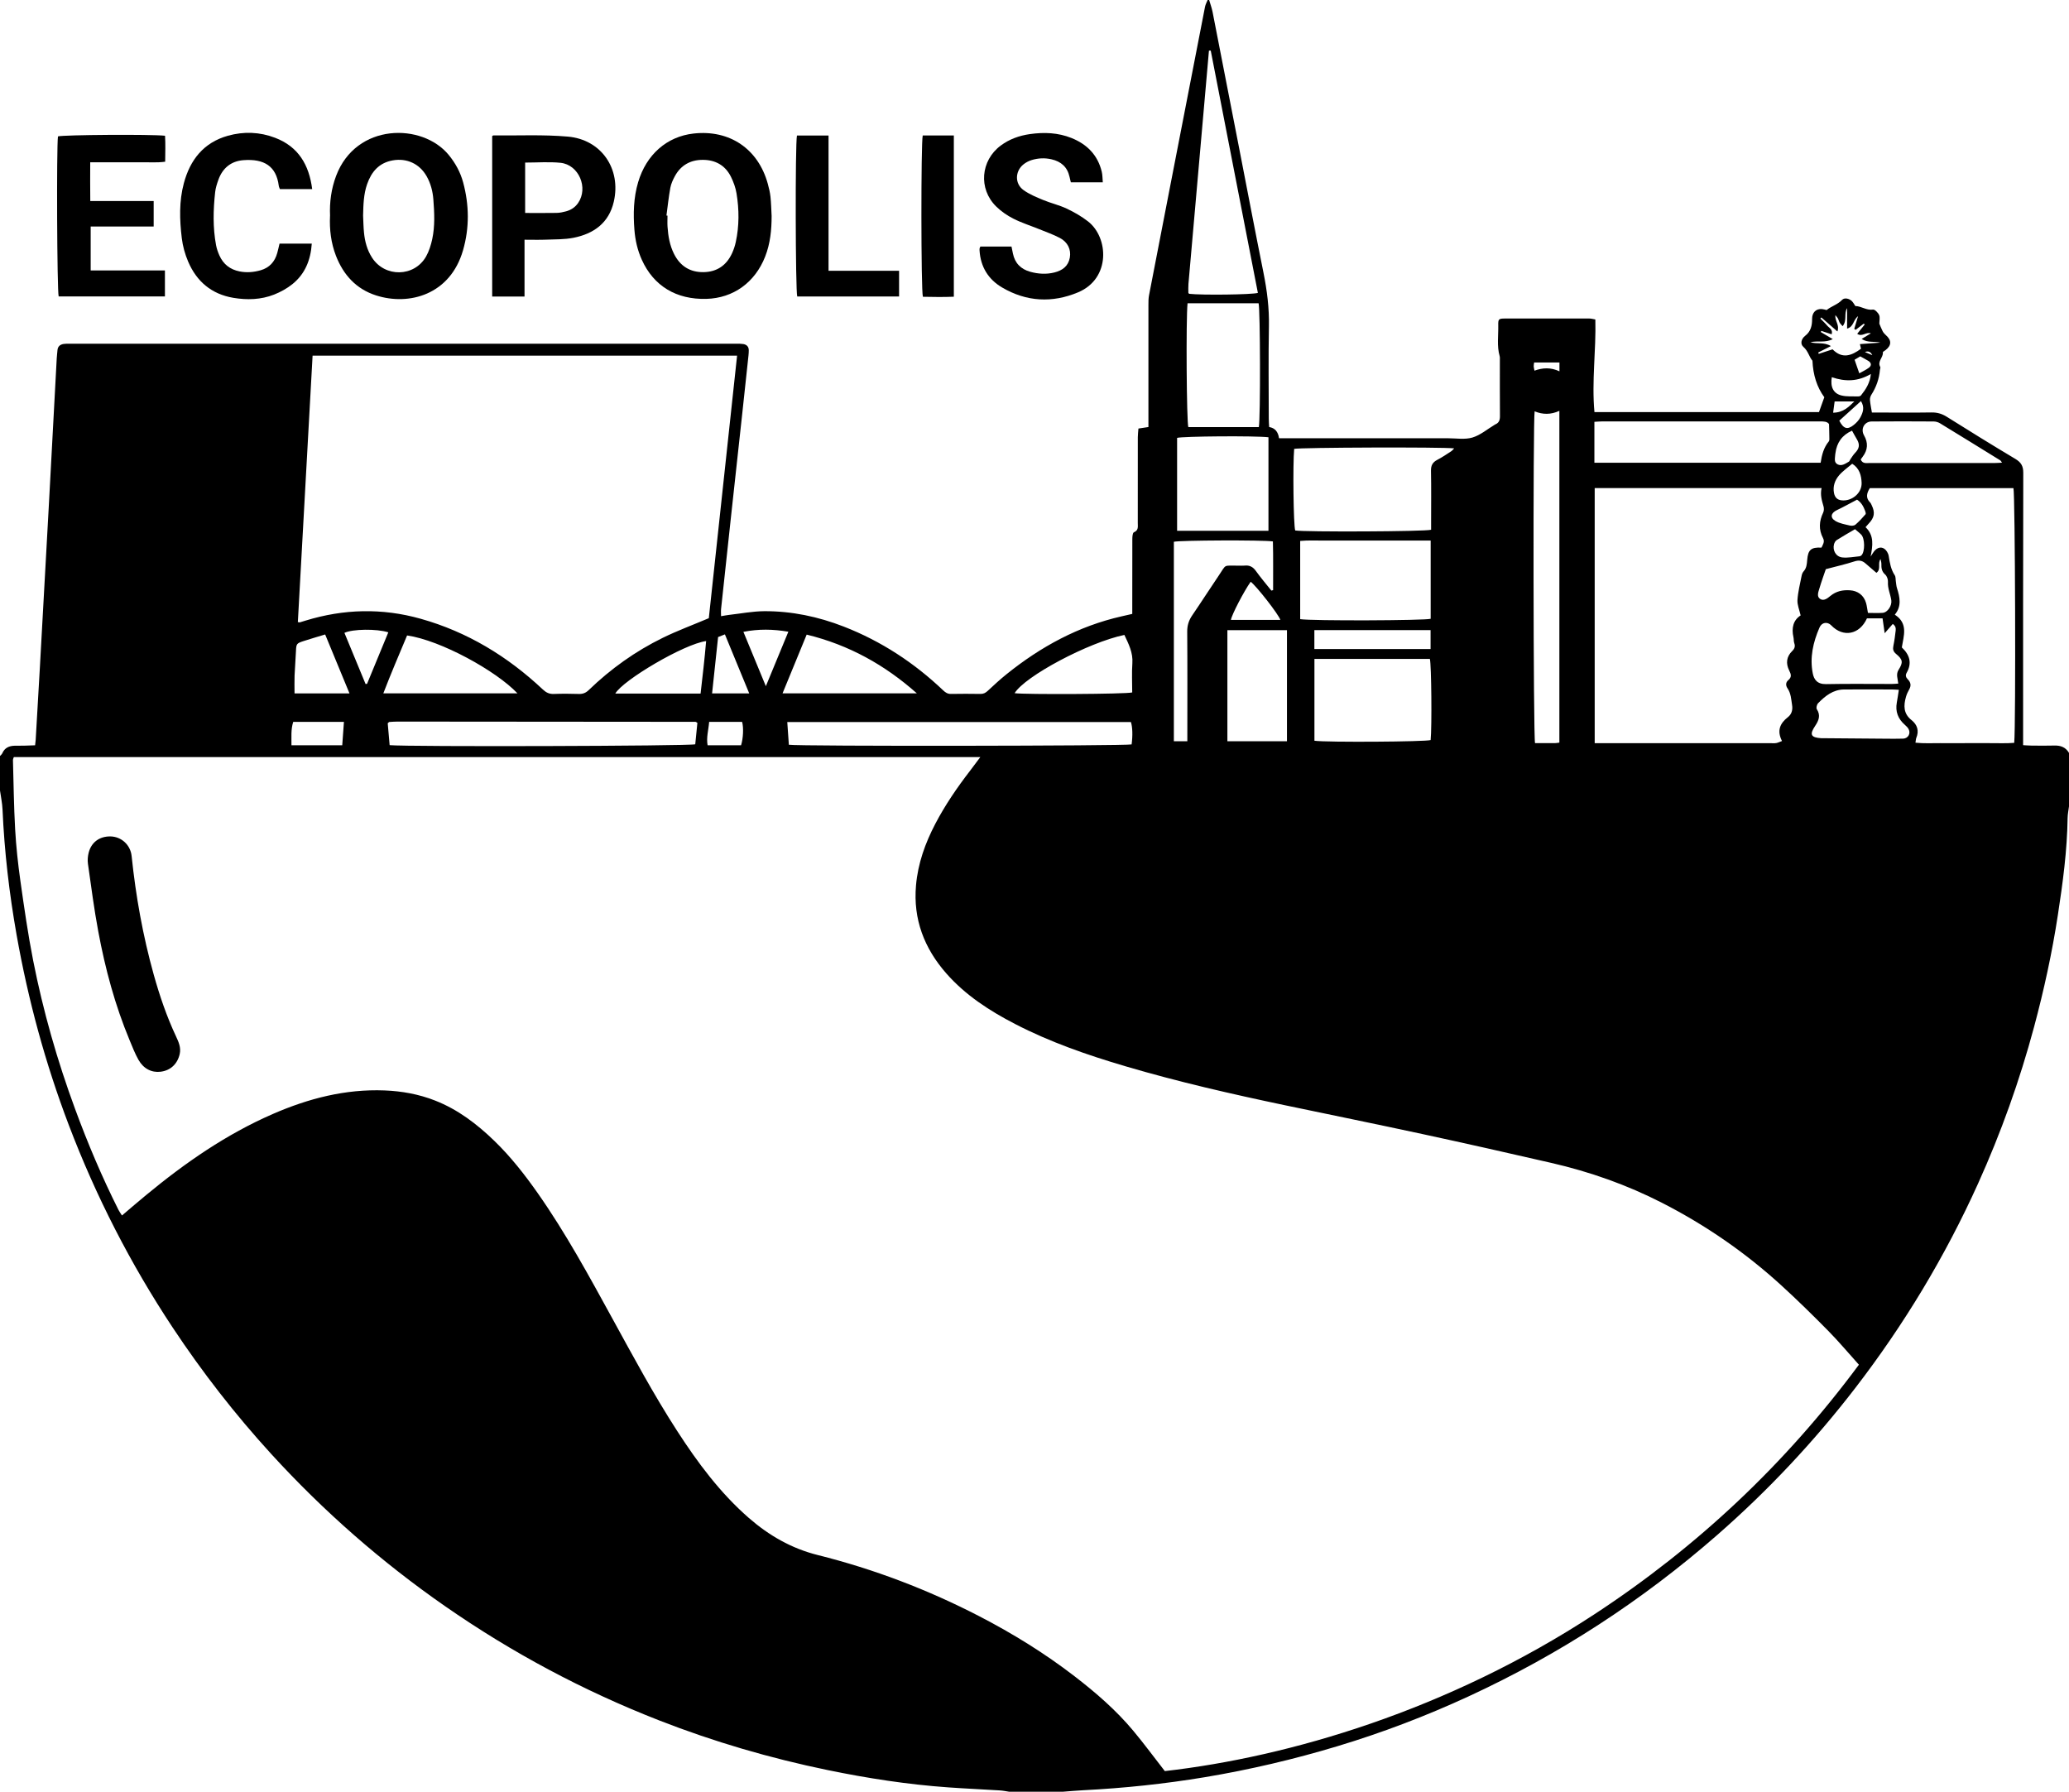 <?xml version="1.0" encoding="UTF-8"?>
<svg id="Layer_2" data-name="Layer 2" xmlns="http://www.w3.org/2000/svg" viewBox="0 0 671.04 581.04">
  <g id="Layer_1-2" data-name="Layer 1">
    <g>
      <path d="m671.04,244.22v17.27c-.16,1.26-.43,2.52-.45,3.78-.15,10.57-1.56,21.03-3.16,31.45-1.87,12.24-4.51,24.33-7.72,36.3-4.67,17.4-10.72,34.31-18.13,50.72-10.7,23.7-24.04,45.84-39.91,66.44-13.31,17.28-28.17,33.11-44.59,47.48-24.41,21.36-51.33,38.86-80.79,52.46-13.81,6.37-28,11.78-42.55,16.16-14.09,4.25-28.39,7.6-42.91,10.03-13.1,2.18-26.28,3.57-39.54,4.24-2.22.11-4.44.33-6.66.49h-17.28c-1.02-.15-2.04-.37-3.06-.43-5.58-.35-11.17-.59-16.75-.99-13.17-.93-26.19-2.95-39.11-5.61-18.66-3.85-36.89-9.17-54.65-16.11-24.61-9.61-47.75-21.96-69.44-37.04-20.63-14.34-39.41-30.79-56.36-49.34-11.72-12.83-22.36-26.51-31.96-40.99-13.69-20.66-24.92-42.58-33.73-65.75-7.6-19.99-13.17-40.53-16.9-61.57-2.38-13.46-3.97-27.02-4.57-40.68-.09-2.11-.55-4.21-.84-6.31,0-3.68,0-7.36,0-11.04.26-.29.61-.55.76-.89.77-1.79,2.22-2.42,4.03-2.46,1.04-.02,2.08,0,3.12-.02,1.16-.02,2.33-.08,3.49-.12.09-.76.16-1.24.19-1.71.45-7.66.9-15.32,1.33-22.98.97-17.4,1.94-34.79,2.89-52.19.88-16.2,1.73-32.4,2.61-48.61.05-.88.17-1.75.24-2.63.1-1.24.86-1.85,2-2.03.63-.1,1.27-.08,1.91-.08,72.15,0,144.29,0,216.44,0,.72,0,1.45,0,2.15.12,1.06.2,1.7.86,1.71,1.99,0,.56-.03,1.12-.09,1.67-.67,6.28-1.33,12.55-2.02,18.83-1.21,11.12-2.43,22.24-3.64,33.36-1.09,10.01-2.17,20.02-3.23,30.03-.08.74-.01,1.49-.01,2.36,1.04-.17,1.83-.33,2.62-.42,3.81-.43,7.62-1.18,11.43-1.2,8.88-.04,17.46,1.77,25.74,4.99,12.15,4.73,22.85,11.74,32.28,20.71.73.69,1.43,1.15,2.5,1.13,3.2-.06,6.4-.05,9.6,0,.96.01,1.63-.35,2.32-.99,1.99-1.85,3.98-3.7,6.1-5.4,11.1-8.93,23.35-15.61,37.36-18.78,1.08-.24,2.16-.5,3.42-.78,0-.97,0-1.84,0-2.71,0-7.2-.01-14.39.02-21.59,0-.75.1-2,.51-2.17,1.56-.64,1.26-1.85,1.26-3,0-9.27,0-18.55.01-27.82,0-.92.13-1.85.2-2.82,1.15-.17,2.07-.31,3.24-.49v-2.89c0-12.23,0-24.47,0-36.7,0-1.04,0-2.09.19-3.1,2.24-11.68,4.52-23.36,6.79-35.04,3.79-19.52,7.57-39.05,11.38-58.57.15-.76.56-1.46.85-2.19.16,0,.32,0,.48,0,.37,1.29.85,2.55,1.11,3.86,2.86,14.57,5.7,29.14,8.53,43.72,2.65,13.63,5.25,27.27,7.99,40.89,1.15,5.73,1.88,11.45,1.76,17.33-.19,9.99-.06,19.98-.05,29.98,0,.92.08,1.85.13,2.71q2.76.44,3.2,3.64c.89,0,1.83,0,2.77,0,17.35,0,34.71,0,52.06,0,2.64,0,5.44.49,7.87-.23,2.6-.77,4.84-2.71,7.24-4.15.07-.04.13-.09.21-.12,1.2-.5,1.51-1.42,1.5-2.69-.06-6.07-.02-12.15-.03-18.23,0-.4.04-.82-.06-1.19-.95-3.3-.39-6.68-.46-10.02-.05-2.03.15-2.19,2.19-2.2,9.12-.02,18.23-.01,27.35,0,.6,0,1.2.18,1.95.31.26,10.1-1.22,20.03-.29,30.04h72.82c.59-1.65,1.12-3.12,1.73-4.82-2.39-3.28-3.64-7.18-3.85-11.86-1.02-1.1-1.36-3.13-2.95-4.49-1.09-.94-.67-2.6.59-3.57,1.85-1.41,2.27-3.37,2.25-5.47-.02-2.04,1.22-3.38,3.24-3.2.54.05,1.07.23,1.46.32,1.65-1.31,3.61-1.8,5.01-3.29.79-.85,2.4-.45,3.25.45.43.45.72,1.03,1.06,1.53,1.98.03,3.62,1.49,5.73,1.15.58-.09,1.64.99,1.98,1.76.35.78.08,1.83.08,2.81.33.76.65,1.64,1.08,2.46.24.45.6.87.99,1.21,1.95,1.7,1.94,3.36-.07,4.92-.31.24-.88.51-.86.72.18,1.67-1.89,2.92-.84,4.74.12.21-.09.61-.11.92-.25,2.92-1.19,5.6-2.77,8.07-.31.49-.51,1.18-.46,1.75.1,1.25.38,2.49.63,4.03.82,0,1.68,0,2.53,0,5.6,0,11.2.06,16.79-.03,1.84-.03,3.36.41,4.92,1.38,7.38,4.63,14.79,9.22,22.27,13.68,1.86,1.11,2.59,2.3,2.58,4.52-.08,28.38-.05,56.76-.05,85.14,0,1.01,0,2.03,0,3.18,1.09.06,1.87.12,2.65.13,2.48.02,4.96.07,7.44-.01,2.09-.07,3.74.55,4.81,2.42Zm-293.25,330.12c40.22-4.58,91.78-19.68,139.43-50.92,33.31-21.84,61.86-48.7,85.68-80.86-3.42-3.8-6.55-7.54-9.96-11-4.94-5.01-9.96-9.94-15.15-14.68-11.68-10.67-24.61-19.59-38.7-26.8-11.43-5.85-23.46-10.1-35.97-12.97-13.92-3.2-27.86-6.35-41.82-9.36-14.82-3.2-29.68-6.22-44.52-9.33-17.42-3.66-34.77-7.62-51.85-12.67-12.27-3.62-24.35-7.8-35.74-13.7-8.27-4.28-16.04-9.3-22.26-16.37-7.17-8.16-10.8-17.57-9.84-28.56.62-7.12,2.98-13.7,6.26-19.97,3.19-6.1,7.08-11.77,11.28-17.22,1-1.3,1.98-2.63,3.32-4.42H4.48c-.15.47-.28.69-.28.91.21,7.5.29,15.01.71,22.49.32,5.64.93,11.28,1.72,16.87,1.22,8.6,2.45,17.21,4.13,25.73,3.23,16.39,7.81,32.42,13.59,48.1,4.11,11.17,8.74,22.12,14.09,32.76.3.6.71,1.13,1.12,1.79,2.76-2.34,5.29-4.53,7.87-6.65,12.61-10.42,25.97-19.7,41.05-26.26,11.55-5.03,23.53-8.14,36.25-7.64,5.62.22,11.1,1.21,16.35,3.27,7.43,2.9,13.63,7.64,19.29,13.12,5.29,5.13,9.82,10.92,14.05,16.94,9.06,12.91,16.57,26.74,24.14,40.54,6.76,12.32,13.41,24.71,21.05,36.53,6.65,10.29,13.93,20.09,23.23,28.21,6.54,5.71,13.89,9.93,22.36,12.05,18.29,4.57,35.77,11.24,52.51,19.9,10.81,5.6,21.13,11.97,30.78,19.4,6.91,5.32,13.5,11.01,19.1,17.73,3.47,4.16,6.69,8.54,10.2,13.04ZM229.89,200.47c3.03-28.15,6.09-56.55,9.17-85.14H101.38c-1.6,28.91-3.19,57.67-4.78,86.41.37.04.54.11.68.07.62-.17,1.22-.37,1.83-.56,12.38-3.8,24.82-4.11,37.31-.6,15.17,4.26,28.21,12.21,39.63,22.93,1.07,1.01,2.1,1.52,3.58,1.46,2.71-.11,5.44-.08,8.15,0,1.29.03,2.23-.35,3.18-1.27,7.12-6.88,15.11-12.58,23.99-16.93,4.72-2.31,9.67-4.14,14.94-6.37Zm287.32-42.19v82.72h3c17.99,0,35.98,0,53.97,0,.64,0,1.29.07,1.91-.04.58-.1,1.12-.39,1.87-.66-1.71-3.32-.69-5.71,1.91-7.74,1.21-.94,1.61-2.35,1.36-3.89-.3-1.88-.35-3.81-1.5-5.48-.61-.89-.59-1.92.25-2.61,1.23-1.02.9-1.97.31-3.15-1.15-2.3-.9-4.5.99-6.33.79-.77,1.02-1.52.65-2.56-.21-.59-.12-1.27-.26-1.89-.68-3.01-.07-5.54,2.33-7.08-.4-1.79-1.12-3.41-1.03-4.98.16-2.59.82-5.16,1.32-7.73.1-.54.29-1.14.64-1.53,1-1.09,1.09-2.38,1.2-3.76.27-3.31,1.28-4.14,4.63-3.99.45-.97,1.14-1.87.5-3.09-1.45-2.75-1.27-5.49.05-8.26.27-.57.29-1.39.12-2-.55-1.91-1.14-3.79-.63-5.96h-73.6Zm89.45,22.27c.61-.9.94-1.53,1.4-2.03,1.31-1.41,2.97-1.23,3.98.42.24.4.45.87.52,1.33.35,2.19.69,4.35,1.96,6.27.36.54.25,1.39.37,2.09.11.7.14,1.43.36,2.1.95,2.96,1.56,5.89-.71,8.6,4.44,2.85,2.87,6.87,2.28,10.62,2.56,2.4,3.36,5.07,1.58,8.2-.47.82-.3,1.49.36,2.15.95.95,1.17,2.01.46,3.25-.44.76-.81,1.57-1.05,2.41-.81,2.84-.86,5.46,1.8,7.56,1.85,1.47,2.52,3.45,1.54,5.78-.14.34-.13.73-.27,1.54,2.77.3,5.37.13,7.96.15,2.72.03,5.44,0,8.16,0s5.28.02,7.92,0c2.68-.03,5.37.13,7.99-.1.56-5.79.3-80.93-.25-82.6h-46.58c-1.08,1.71-1.36,3.22.11,4.67.22.22.34.54.48.83,1.19,2.44.91,4.07-1.02,6.07-.32.33-.61.68-.96,1.09,2.87,2.72,2.33,5.98,1.64,9.61Zm-186.59-8.53c2.86.53,42.3.37,44.08-.23,0-.81,0-1.68,0-2.56,0-5.51.07-11.02-.04-16.53-.04-1.75.53-2.8,2.06-3.59,1.56-.8,3.01-1.81,4.49-2.76.33-.21.58-.56.98-.95-3.86-.47-50.15-.3-51.9.16-.47,5.24-.23,24.67.33,26.46Zm1.62,28.76c3.82.6,40.58.46,42.32-.12v-25.36h-25.49c-2.88,0-5.75-.02-8.63,0-2.75.03-5.52-.15-8.2.12v25.35Zm4.61,39.43c4,.56,36.09.34,37.7-.22.43-4.2.25-24.53-.25-26.32h-37.44v26.53Zm90.81-90.15h73.38c.38-2.55,1-4.92,2.64-6.91.25-.3.19-.89.18-1.34,0-1.3-.06-2.6-.1-4.27-.55-.91-1.83-.89-3.14-.89-23.5.01-47,0-70.5.01-.78,0-1.55.08-2.46.13v13.26Zm-131.95-51.72c-.54,5.24-.31,38.49.25,40.17h22.87c.56-2.86.46-38.48-.08-40.17h-23.04Zm112.57,35.04c-.54,2.68-.44,105.67.13,107.61,2.09,0,4.24,0,6.39,0,.46,0,.92-.1,1.5-.17v-107.59c-2.78,1.28-5.41,1.23-8.01.16Zm-105.05-116.98c-.19,0-.39.02-.58.02-2.22,25.21-4.44,50.43-6.65,75.64-.08.95-.03,1.91-.03,2.86,0,.07.05.15.1.21.05.06.12.1.19.15,4.04.47,20.46.28,22.26-.3-5.09-26.18-10.19-52.38-15.29-78.58Zm18.72,125.4c-4.26-.52-27.96-.33-29.63.2v30.13h29.63v-30.33Zm-155.56,99.71c3.29.54,109.5.39,111.18-.11.38-2.93.29-5.65-.23-7.25h-111.45c.17,2.54.34,4.9.51,7.36Zm-29.66-7.1c-.33-.19-.47-.33-.6-.33-32.24-.03-64.48-.06-96.71-.08-.88,0-1.75.08-2.63.13-.07,0-.13.09-.19.14-.06.05-.12.11-.3.27.2,2.32.42,4.74.62,7.1,5.87.57,97.35.3,99.12-.28.23-2.33.47-4.68.69-6.94Zm171.9-30.06v36.03h19.32v-36.03h-19.32Zm14.26-12.83c.19-.05.38-.1.57-.15-.03-5.28.08-10.56-.07-15.79-3.27-.5-30.33-.37-32.12.11v64.69h4.37v-2.7c0-10.95.05-21.89-.04-32.84-.02-2.03.52-3.69,1.65-5.33,2.89-4.22,5.64-8.53,8.51-12.76,2.7-3.97,1.37-3.25,6.29-3.32.72-.01,1.45.06,2.16-.01,1.59-.18,2.7.39,3.65,1.72,1.58,2.2,3.34,4.26,5.03,6.38Zm198.92,13.83c-.28-1.97-.48-3.34-.69-4.82h-5.06c-2.4,5.3-7.71,6.29-11.58,2.27-1.23-1.27-3.06-1.04-3.82.72-2.05,4.74-3.2,9.67-2.17,14.87.39,1.95,1.42,3.52,4.35,3.46,7.1-.15,14.21-.04,21.31-.05.69,0,1.38-.08,2.07-.12-.17-1.61-.83-3.02.12-4.51,1.5-2.35,1.36-3.3-.81-5.09-.97-.8-1.13-1.55-.89-2.69.34-1.63.55-3.28.74-4.93.09-.78-.07-1.55-.95-2.12-.78.89-1.49,1.7-2.62,3.01Zm-349.63.45c-2.65,6.44-5.21,12.67-7.83,19.05h43.57c-10.35-9.19-22.01-15.71-35.73-19.05Zm-93.8,19.05c-6.84-7.26-24.89-17.22-35.8-18.78-2.59,6.17-5.24,12.36-7.71,18.78h43.51Zm481.49-74.81c-.35-.48-.42-.65-.54-.73-6.52-4.03-13.04-8.06-19.59-12.05-.58-.35-1.34-.57-2.01-.58-6.71-.04-13.43-.06-20.14,0-2.38.02-3.66,2.42-2.48,4.5,1.38,2.41,1.25,4.7-.42,6.91-.24.31-.46.64-.66.91.62,1.47,1.85,1.15,2.93,1.15,13.51.01,27.01,0,40.52,0,.69,0,1.38-.06,2.39-.11Zm-284.66,55.86c-11.72,2.45-32.22,13.38-35.59,18.89,3.23.47,36.27.32,38.14-.24,0-3.13-.17-6.33.05-9.5.24-3.39-1.19-6.17-2.59-9.15Zm251.17,17.8c-.81-.04-1.51-.11-2.21-.11-5.19,0-10.38-.05-15.56,0-3.53.04-6.09,2.09-8.4,4.46-.4.41-.68,1.51-.42,1.91,1.34,2.06.62,3.73-.57,5.5-1.85,2.76-1.33,3.72,2.01,3.93.24.01.48,0,.72,0,6.62.05,13.24.11,19.87.16,2,.01,3.99.05,5.99-.02,1.58-.06,2.5-1.63,1.78-3.05-.28-.54-.76-1.01-1.23-1.42-2.22-1.94-3.16-4.32-2.61-7.26.24-1.31.42-2.63.65-4.11Zm-386.81-15.81c-7.2.96-27.06,12.73-29.46,17.03h27.66c.65-5.68,1.32-11.32,1.8-17.03Zm-115.67,16.97c-2.69-6.51-5.26-12.73-7.89-19.11-2.56.78-4.85,1.44-7.12,2.18-2.17.71-2.25.91-2.35,3.25-.11,2.63-.34,5.25-.45,7.87-.07,1.89-.01,3.78-.01,5.81h17.82Zm350.63-14.39v-6.13h-37.69v6.13h37.69Zm141.87-11.71c1.58,0,3.17.09,4.74-.02,1.64-.12,3.07-2.36,2.82-4.06-.29-2.01-1.23-3.88-1.09-6,.05-.79-.33-1.86-.91-2.37-1.12-.99-1.26-2.13-1.22-3.44.01-.46-.15-.93-.27-1.57-1.05,1.44.3,3.29-1.34,4.46-1.24-1.06-2.42-2.08-3.6-3.1-1.05-.91-2.11-1.06-3.51-.61-2.94.95-5.96,1.63-9.3,2.52-.64,1.88-1.43,4.05-2.08,6.25-.33,1.11-.93,2.56.16,3.35,1.22.89,2.48-.16,3.43-.94,1.86-1.52,3.95-1.95,6.27-1.81,2.59.15,4.54,1.61,5.27,4.11.28.97.38,2,.61,3.23Zm-374.9,26.11h12.05c-2.67-6.48-5.26-12.75-7.89-19.15-.94.37-1.57.62-2.21.87-.65,6.08-1.28,12.01-1.95,18.28Zm17.44-2.35c2.55-6.16,4.87-11.78,7.3-17.66-5-.85-9.65-.93-14.58.04,2.44,5.91,4.75,11.48,7.28,17.62Zm-122.45-17.46c-3.75-1.21-11.62-1.09-14.23.17,2.28,5.52,4.57,11.06,6.86,16.59.16-.02.32-.05.48-.07,2.27-5.51,4.55-11.03,6.89-16.69Zm-14.4,29.04h-16.44c-.81,2.54-.53,5.02-.57,7.58h16.47c.18-2.52.36-4.93.55-7.58Zm303.72-33.07c-.51-1.72-7.88-11.15-9.63-12.37-2.23,3.16-6.15,10.71-6.41,12.37h16.04Zm187.95-89.44c2.36-.17,4.5-.32,6.64-.48-1.91-.52-4,.15-6.06-1.19,1.13-.69,1.98-1.21,2.99-1.82-1.62-.54-2.82,1.26-4.43.15.87-1.08,1.66-2.05,2.44-3.02-.1-.09-.21-.18-.31-.28l-2.64,2.01c-.15-.11-.3-.21-.45-.32.37-1.23.74-2.45,1.24-4.11-1.66,1.28-1.34,3.41-3.56,4.03v-6.63c-1.11,1.79.1,3.95-1.45,5.85-.42-.5-.76-.8-.97-1.17-.23-.41-.32-.91-.54-1.33-.18-.34-.47-.62-.85-1.1-.19,1.92,1.46,3.26.66,5.3-1.84-1.61-3.52-3.07-5.19-4.53-.11.11-.22.23-.34.34.75.76,1.54,1.48,2.22,2.3.63.76,1.93,1.23,1.45,2.82-1.21-.4-2.28-.75-3.35-1.11-.05.13-.11.25-.16.38,1.15.68,2.31,1.36,3.87,2.29-2.5,1.29-4.8.43-7.27,1.01,2.28.65,4.43-.12,6.66,1.25-1.59.8-2.84,1.44-4.1,2.08l.16.44c1.48-.48,2.97-.97,4.49-1.47,3.15,3.21,6.19,2.06,9.22-.2-.08-.34-.17-.71-.36-1.5Zm-373.21,122.5c-.21,2.68-.97,5.06-.5,7.6h10.85c.71-2.3.86-5.72.34-7.6h-10.7Zm370.72-83.69c-1.44,1.24-3.05,2.33-4.27,3.76-1.35,1.59-2.06,3.58-1.62,5.76.29,1.42,1.09,2.16,2.38,2.32,3.34.42,6.68-2.31,6.57-5.64-.08-2.4-.69-4.75-3.05-6.21Zm.92,21.21c-2.01,1.18-4.02,2.31-5.95,3.54-.41.26-.73.85-.86,1.34-.53,1.96.61,4.06,2.68,4.28,1.84.2,3.75-.21,5.63-.38.21-.02.46-.17.61-.33,1.15-1.21,1.11-5.46-.1-6.69-.6-.62-1.3-1.14-2.01-1.76Zm-7.53-49.29c-.53,3.18.52,5.31,3.19,5.94,1.73.41,3.61.24,5.42.29.29,0,.69-.12.86-.33,1.56-1.96,2.92-4.02,3.21-6.95-4.23,2.49-8.32,2.54-12.68,1.05Zm8.19,39.71c-2.31,1.21-4.39,2.38-6.55,3.4-1.92.91-2.29,2.42-.49,3.5,1.37.82,3.1,1.11,4.7,1.49.56.14,1.41.07,1.81-.27,1.19-1.02,2.26-2.2,3.29-3.39.16-.19-.02-.76-.15-1.11-.54-1.43-1.24-2.75-2.62-3.62Zm-1.63-22.37c-3.21,1.41-4.94,3.87-5.38,7.28-.02.16-.06.32-.07.47-.04,1.16-.53,2.57.85,3.21,1.3.6,2.47-.28,3.57-.91.23-.13.32-.51.49-.76.49-.69.92-1.44,1.5-2.04,1.45-1.49,1.64-2.76.59-4.5-.52-.86-1-1.76-1.55-2.75Zm2.89-9.59c-2.48,2.24-4.76,4.31-7.02,6.35,1.36,2.63,2.61,3.04,4.66,1.41.86-.68,1.68-1.54,2.18-2.5.81-1.53,1.48-3.2.18-5.27Zm-97.78-9.66v-2.87h-8.21c-.06.49-.16.87-.14,1.25.02.43.15.86.25,1.41,2.71-.98,5.26-1.1,8.11.21Zm97.25.65c.96-.55,2.1-1.07,3.08-1.79.99-.73.86-1.63-.2-2.27-.8-.49-1.64-.92-2.57-1.44-.65.39-1.37.82-1.84,1.1.53,1.53.98,2.81,1.53,4.41Zm-8.49,12.77c3.33-.03,5.05-1.9,6.87-3.64h-6.38c-.14,1.06-.29,2.17-.49,3.64Zm.8,107.55c-.01.1-.02.19-.04.29h22.9c0-.1,0-.19,0-.29h-22.87Zm11.9-126.2c-.5-1.09-1.29-1.46-2.39-1.02.8.34,1.6.68,2.39,1.02Z"/>
      <path d="m250.26,70.03c0,4.51-.43,8.94-2.1,13.19-3.29,8.38-10.33,13.46-19.04,13.7-9.78.27-17.11-4.17-20.96-12.68-1.4-3.1-2.14-6.35-2.4-9.72-.41-5.21-.29-10.39,1.21-15.45,2.66-8.97,9.34-14.81,17.99-15.77,11.68-1.3,20.95,4.97,24.06,16.3.38,1.38.72,2.8.87,4.22.22,2.06.25,4.15.37,6.22Zm-34.12-.14c.12.01.23.03.35.04,0,1.2-.07,2.4.01,3.6.21,3.04.71,6.03,2.1,8.8,1.99,3.96,5.2,6,9.63,5.92,4.34-.08,7.42-2.23,9.21-6.16.53-1.15.94-2.39,1.2-3.63,1.13-5.22,1.1-10.49.24-15.73-.3-1.86-.98-3.72-1.82-5.42-1.85-3.7-5.05-5.48-9.15-5.47-4,0-7.1,1.74-9.03,5.29-.64,1.18-1.23,2.47-1.47,3.77-.54,2.97-.86,5.98-1.26,8.98Z"/>
      <path d="m107.05,69.99c-.2-4.45.39-8.77,1.96-12.95,6.49-17.24,27.99-17.26,36.55-6.76,2.16,2.64,3.76,5.57,4.65,8.85,1.98,7.33,2.07,14.73-.03,22.02-4.17,14.46-17.53,18.07-28.2,14.65-6.44-2.06-10.6-6.63-13.02-12.86-1.61-4.17-2.13-8.51-1.92-12.94Zm10.71-.1c.09,1.84.11,3.68.29,5.5.28,2.89,1.01,5.67,2.6,8.14,4.16,6.5,13.74,6.35,17.54-.36.96-1.7,1.57-3.68,1.99-5.6.92-4.26.7-8.6.37-12.9-.2-2.63-.86-5.2-2.19-7.54-2.29-4.02-6.4-5.92-10.95-5.13-4.46.78-6.93,3.67-8.34,7.7-1.16,3.3-1.22,6.74-1.31,10.18Z"/>
      <path d="m317.97,79.96h10.09c.15.73.3,1.49.46,2.24.63,3.14,2.58,5.09,5.61,5.93,2.57.71,5.19.89,7.83.23,2.61-.65,4.52-2.03,5.02-4.83.46-2.59-.67-5.02-3.25-6.37-2.11-1.11-4.39-1.91-6.6-2.81-2.81-1.14-5.73-2.06-8.42-3.42-2.04-1.03-4.02-2.39-5.64-3.99-5.79-5.71-5.03-14.87,1.49-19.73,2.82-2.1,6.05-3.24,9.5-3.73,4.58-.65,9.11-.47,13.45,1.27,5.06,2.03,8.54,5.55,9.83,10.96.25,1.06.22,2.18.33,3.42h-10.36c-.15-.63-.3-1.23-.44-1.83-.71-3.16-2.73-4.92-5.83-5.64-2.17-.5-4.31-.4-6.4.23-.97.29-1.94.8-2.73,1.44-2.72,2.22-2.82,6.23.02,8.29,1.9,1.38,4.18,2.31,6.37,3.22,2.5,1.04,5.2,1.65,7.64,2.8,2.44,1.15,4.83,2.52,6.95,4.17,6.68,5.2,7.4,18.53-3.24,22.99-8.37,3.51-16.76,3.07-24.65-1.58-4.47-2.63-6.98-6.71-7.3-11.98-.01-.24-.02-.48.02-.72.02-.15.13-.29.26-.58Z"/>
      <path d="m49.84,73.45h-20.43v14.26h24.08v8.42H19.03c-.53-1.74-.72-48.39-.23-51.9,1.64-.51,30.15-.72,34.73-.21.16,2.69.07,5.43.04,8.42-2.71.37-5.32.14-7.92.18-2.72.04-5.44,0-8.15,0s-5.26,0-8.24,0c-.02,4.21-.03,8.23.02,12.57h20.56v8.26Z"/>
      <path d="m159.61,44.14c.25-.15.31-.22.38-.22,8.06.08,16.17-.32,24.18.38,10.88.95,17.36,10.48,14.9,21.12-1.59,6.89-6.52,10.41-13.12,11.7-2.87.56-5.87.49-8.82.6-2.22.09-4.44.02-7.01.02v18.42h-10.49v-52.01Zm10.71,8.59v16.33c3.53,0,6.87.04,10.22-.02,1.02-.02,2.07-.24,3.06-.51,1.58-.43,2.91-1.29,3.87-2.66,3.45-4.93.27-12.48-5.71-13.08-3.7-.37-7.48-.07-11.43-.07Z"/>
      <path d="m101.24,61.32h-10.46c-.13-.36-.33-.72-.37-1.1-.8-6.29-4.7-8.8-11.47-8.28-4.05.31-6.79,2.61-8.14,6.44-.45,1.27-.88,2.6-1.02,3.93-.63,5.73-.77,11.48.29,17.18.22,1.17.62,2.32,1.11,3.4,1.27,2.8,3.42,4.5,6.49,5.12,2.35.47,4.62.27,6.87-.37,2.84-.82,4.6-2.77,5.38-5.6.27-.99.49-1.98.74-3.04h10.46c-.37,5.33-2.18,9.82-6.25,13.11-1.77,1.43-3.86,2.58-5.98,3.42-4.26,1.67-8.74,1.8-13.22,1.05-7.04-1.19-11.89-5.28-14.65-11.75-1.02-2.39-1.75-5-2.06-7.58-.72-5.96-.91-11.97.67-17.85,2.04-7.6,6.43-13.18,14.28-15.38,5.14-1.44,10.32-1.25,15.31.66,7.53,2.87,11.02,8.75,12.03,16.65Z"/>
      <path d="m268.71,87.81h22.89v8.33h-33.03c-.58-1.78-.69-49.64-.09-52.19h10.24v43.86Z"/>
      <path d="m299.27,43.94h10.09v52.28c-3.34.14-6.72.09-10.04.02-.62-2.11-.64-50.08-.05-52.29Z"/>
      <path d="m35.77,271.24c3.54.03,6.54,2.71,6.92,6.35,1.35,13.02,3.65,25.86,7.17,38.47,1.91,6.84,4.2,13.56,7.22,20,.85,1.82,1.67,3.64,1.21,5.73-.71,3.19-2.95,5.38-6.25,5.76-2.85.33-5.49-.96-7.13-3.87-1.13-2.01-1.97-4.18-2.86-6.32-4.75-11.38-7.93-23.23-10.18-35.32-1.36-7.27-2.3-14.62-3.35-21.95-.16-1.15-.05-2.41.23-3.54.85-3.4,3.5-5.34,7-5.31Z"/>
      <rect x="594.88" y="241.02" width="23.74" height="1.03"/>
    </g>
  </g>
</svg>